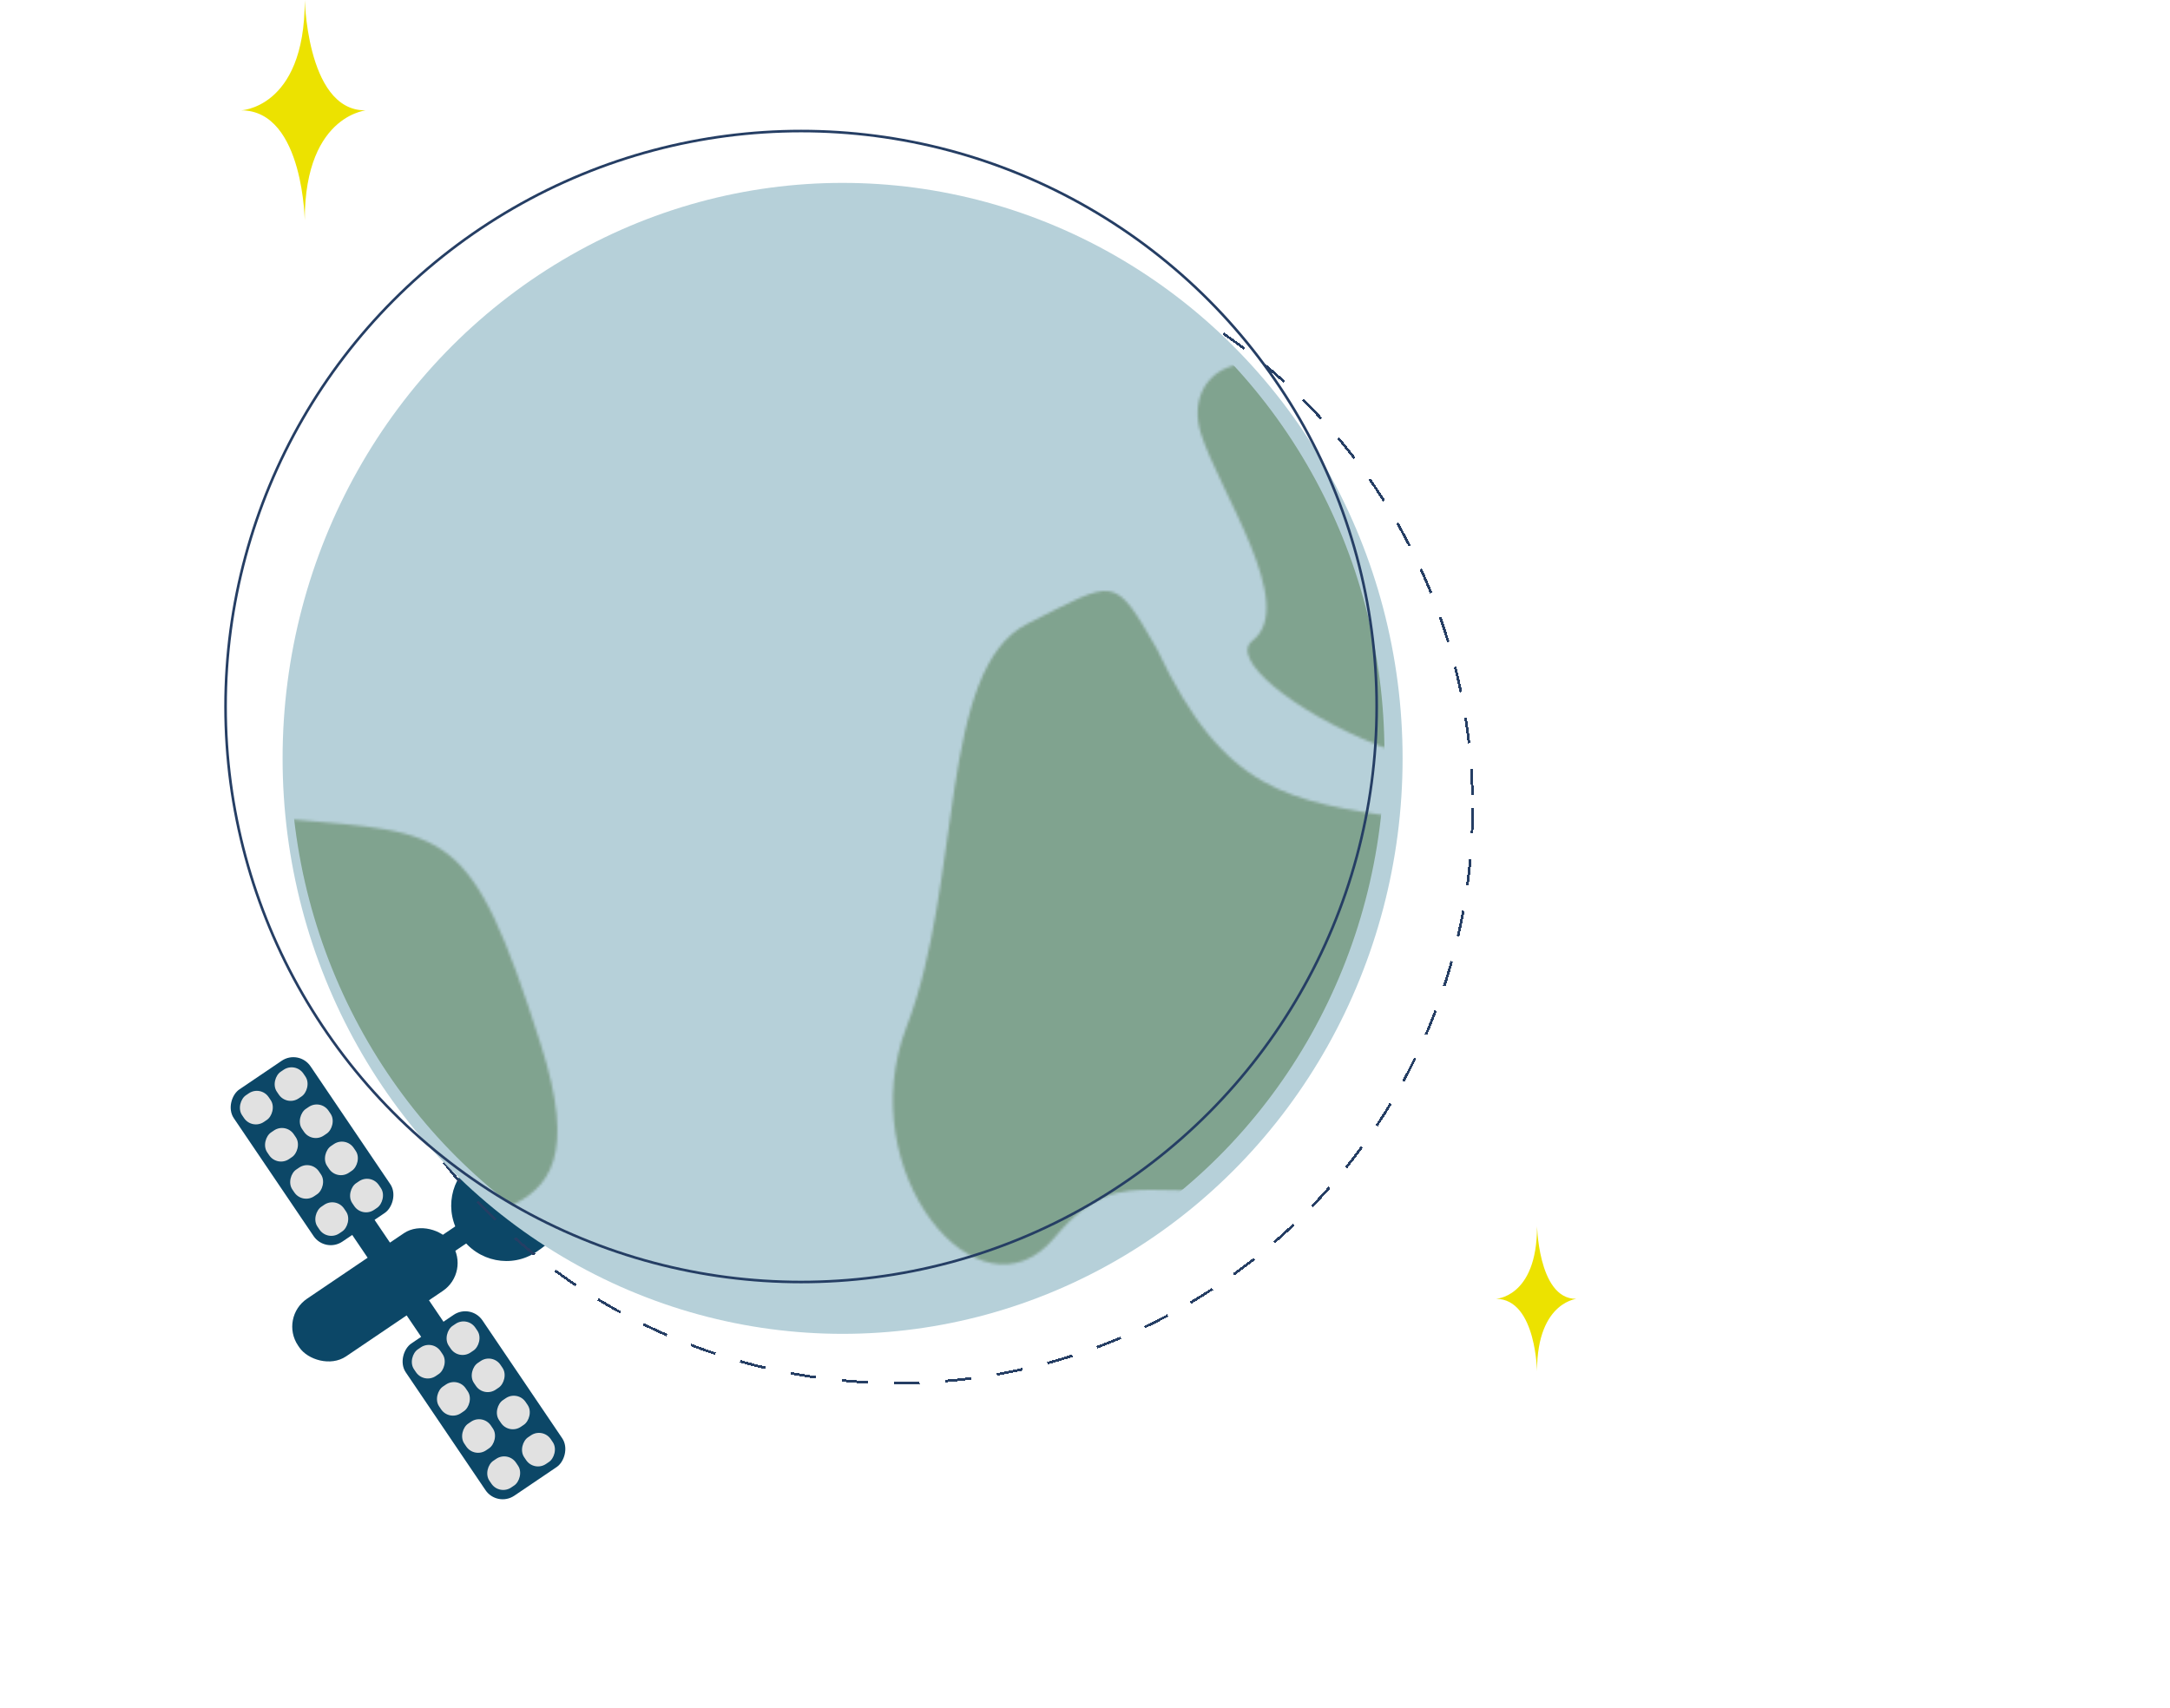 <svg width="837" height="659" viewBox="0 0 837 659" fill="none" xmlns="http://www.w3.org/2000/svg">
<g filter="url(#filter0_dd_25_1301)">
<rect x="181.562" y="482.712" width="71.044" height="26.858" rx="13" transform="rotate(145.92 181.562 482.712)" fill="#0C4767"/>
<rect x="143.927" y="461.771" width="49.384" height="10.397" transform="rotate(55.92 143.927 461.771)" fill="#0C4767"/>
<rect x="207.566" y="452.307" width="43.066" height="6.815" rx="3.408" transform="rotate(145.92 207.566 452.307)" fill="#0C4767" stroke="#0C4767"/>
<rect x="115.294" y="396.716" width="70.895" height="35.727" rx="8" transform="rotate(55.92 115.294 396.716)" fill="#0C4767"/>
<rect x="114.084" y="400.904" width="13.398" height="13.398" rx="6" transform="rotate(55.92 114.084 400.904)" fill="#E1E1E1"/>
<rect x="114.084" y="400.904" width="13.398" height="13.398" rx="6" transform="rotate(55.92 114.084 400.904)" stroke="#0C4767"/>
<rect x="123.781" y="415.237" width="13.398" height="13.398" rx="6" transform="rotate(55.92 123.781 415.237)" fill="#E1E1E1"/>
<rect x="123.781" y="415.237" width="13.398" height="13.398" rx="6" transform="rotate(55.92 123.781 415.237)" stroke="#0C4767"/>
<rect x="133.478" y="429.57" width="13.398" height="13.398" rx="6" transform="rotate(55.92 133.478 429.57)" fill="#E1E1E1"/>
<rect x="133.478" y="429.57" width="13.398" height="13.398" rx="6" transform="rotate(55.92 133.478 429.57)" stroke="#0C4767"/>
<rect x="143.175" y="443.903" width="13.398" height="13.398" rx="6" transform="rotate(55.92 143.175 443.903)" fill="#E1E1E1"/>
<rect x="143.175" y="443.903" width="13.398" height="13.398" rx="6" transform="rotate(55.92 143.175 443.903)" stroke="#0C4767"/>
<rect x="100.676" y="409.976" width="13.398" height="13.398" rx="6" transform="rotate(55.92 100.676 409.976)" fill="#E1E1E1"/>
<rect x="100.676" y="409.976" width="13.398" height="13.398" rx="6" transform="rotate(55.92 100.676 409.976)" stroke="#0C4767"/>
<rect x="110.373" y="424.309" width="13.398" height="13.398" rx="6" transform="rotate(55.92 110.373 424.309)" fill="#E1E1E1"/>
<rect x="110.373" y="424.309" width="13.398" height="13.398" rx="6" transform="rotate(55.92 110.373 424.309)" stroke="#0C4767"/>
<rect x="120.07" y="438.642" width="13.398" height="13.398" rx="6" transform="rotate(55.92 120.07 438.642)" fill="#E1E1E1"/>
<rect x="120.07" y="438.642" width="13.398" height="13.398" rx="6" transform="rotate(55.92 120.07 438.642)" stroke="#0C4767"/>
<rect x="129.767" y="452.975" width="13.398" height="13.398" rx="6" transform="rotate(55.92 129.767 452.975)" fill="#E1E1E1"/>
<rect x="129.767" y="452.975" width="13.398" height="13.398" rx="6" transform="rotate(55.92 129.767 452.975)" stroke="#0C4767"/>
<rect x="181.608" y="494.735" width="70.895" height="35.727" rx="8" transform="rotate(55.92 181.608 494.735)" fill="#0C4767"/>
<rect x="180.398" y="498.924" width="13.398" height="13.398" rx="6" transform="rotate(55.92 180.398 498.924)" fill="#E1E1E1"/>
<rect x="180.398" y="498.924" width="13.398" height="13.398" rx="6" transform="rotate(55.92 180.398 498.924)" stroke="#0C4767"/>
<rect x="190.095" y="513.257" width="13.398" height="13.398" rx="6" transform="rotate(55.92 190.095 513.257)" fill="#E1E1E1"/>
<rect x="190.095" y="513.257" width="13.398" height="13.398" rx="6" transform="rotate(55.92 190.095 513.257)" stroke="#0C4767"/>
<rect x="199.792" y="527.59" width="13.398" height="13.398" rx="6" transform="rotate(55.92 199.792 527.59)" fill="#E1E1E1"/>
<rect x="199.792" y="527.59" width="13.398" height="13.398" rx="6" transform="rotate(55.92 199.792 527.59)" stroke="#0C4767"/>
<rect x="209.489" y="541.923" width="13.398" height="13.398" rx="6" transform="rotate(55.92 209.489 541.923)" fill="#E1E1E1"/>
<rect x="209.489" y="541.923" width="13.398" height="13.398" rx="6" transform="rotate(55.92 209.489 541.923)" stroke="#0C4767"/>
<rect x="166.99" y="507.995" width="13.398" height="13.398" rx="6" transform="rotate(55.92 166.99 507.995)" fill="#E1E1E1"/>
<rect x="166.99" y="507.995" width="13.398" height="13.398" rx="6" transform="rotate(55.92 166.99 507.995)" stroke="#0C4767"/>
<rect x="176.687" y="522.328" width="13.398" height="13.398" rx="6" transform="rotate(55.92 176.687 522.328)" fill="#E1E1E1"/>
<rect x="176.687" y="522.328" width="13.398" height="13.398" rx="6" transform="rotate(55.92 176.687 522.328)" stroke="#0C4767"/>
<rect x="186.384" y="536.661" width="13.398" height="13.398" rx="6" transform="rotate(55.92 186.384 536.661)" fill="#E1E1E1"/>
<rect x="186.384" y="536.661" width="13.398" height="13.398" rx="6" transform="rotate(55.92 186.384 536.661)" stroke="#0C4767"/>
<rect x="196.081" y="550.994" width="13.398" height="13.398" rx="6" transform="rotate(55.92 196.081 550.994)" fill="#E1E1E1"/>
<rect x="196.081" y="550.994" width="13.398" height="13.398" rx="6" transform="rotate(55.92 196.081 550.994)" stroke="#0C4767"/>
<path fill-rule="evenodd" clip-rule="evenodd" d="M177.718 469.061C184.283 478.764 197.367 481.379 206.943 474.9C209.533 473.148 211.618 471.481 213.269 469.882L190.181 435.757C188.083 436.693 185.76 438.009 183.17 439.761C173.594 446.24 171.153 459.358 177.718 469.061Z" fill="#0C4767"/>
</g>
<g filter="url(#filter1_d_25_1301)">
<circle cx="346" cy="307.552" r="222" stroke="#253E64" stroke-dasharray="10 10" shape-rendering="crispEdges"/>
</g>
<ellipse cx="325" cy="292.552" rx="216" ry="222" fill="#B6D0D9"/>
<mask id="mask0_25_1301" style="mask-type:alpha" maskUnits="userSpaceOnUse" x="-348" y="111" width="594" height="532">
<path d="M39.316 214.459C72.147 206.704 75.169 207.635 73.217 166.169C57.189 78.013 -31.881 119.569 -14.133 130.164C3.615 140.76 -31.515 179.076 -12.434 204.145C6.646 229.213 6.486 222.215 39.316 214.459Z" fill="#5C835B" fill-opacity="0.59"/>
<path d="M60.585 577.959C46.085 532.459 41.585 534.459 8.585 531.459C-9.415 529.654 -22.915 531.459 -34.415 543.959C-45.915 556.459 -48.415 555.459 -34.415 577.959C-20.415 600.459 -17.415 610.459 -22.915 627.459C-28.415 644.459 14.085 649.959 26.585 627.459C39.085 604.959 75.085 623.459 60.585 577.959Z" fill="#5C835B" fill-opacity="0.59"/>
<path d="M-112.914 144.742C-79.794 131.886 -64.431 148.535 -24.991 174.386C-19.425 196.772 8.948 247.162 -52.337 287.488C-113.622 327.814 -226.672 260.838 -208.937 247.185C-191.202 233.533 -222.07 189.045 -228.879 166.967C-235.688 144.89 -212.507 126.583 -177.887 154.291C-143.268 182 -146.033 157.597 -112.914 144.742Z" fill="#5C835B" fill-opacity="0.59"/>
<path d="M208.666 403.158C181.538 317.854 173.119 321.604 111.38 315.979C77.705 312.595 52.448 315.979 30.933 339.414C9.418 362.849 4.741 360.975 30.933 403.158C57.125 445.341 62.738 464.089 52.448 495.961C42.158 527.833 121.67 538.145 145.056 495.961C168.442 453.778 235.793 488.462 208.666 403.158Z" fill="#5C835B" fill-opacity="0.59"/>
<path d="M234.691 531.03C249.806 544.985 245.057 557.213 241.649 584.305C231.422 592.897 212.434 620.479 175.862 598.867C139.291 577.255 145.355 501.409 156.969 507.159C168.584 512.909 183.867 485.531 193.617 476.371C203.367 467.211 218.789 474.608 213.188 499.666C207.587 524.725 219.575 517.076 234.691 531.03Z" fill="#5C835B" fill-opacity="0.59"/>
</mask>
<g mask="url(#mask0_25_1301)">
<ellipse cx="323" cy="290.552" rx="211" ry="217" fill="#5C835B"/>
</g>
<mask id="mask1_25_1301" style="mask-type:alpha" maskUnits="userSpaceOnUse" x="344" y="111" width="594" height="532">
<path d="M647.284 469.76C619.784 430.76 630.784 461.76 584.284 477.26C560.284 496.76 584.284 533.76 595.784 548.26C607.284 562.76 672.784 531.76 663.784 519.26C654.784 506.76 674.784 508.76 647.284 469.76Z" fill="#5C835B" fill-opacity="0.59"/>
<path d="M731.316 214.459C764.147 206.704 767.169 207.635 765.217 166.169C749.189 78.013 660.119 119.569 677.867 130.164C695.615 140.76 660.485 179.076 679.566 204.145C698.646 229.213 698.486 222.215 731.316 214.459Z" fill="#5C835B" fill-opacity="0.59"/>
<path d="M569.667 588.079C572.667 551.079 588.167 543.079 543.167 506.079C516.667 490.579 490.667 560.579 507.167 588.079C523.667 615.579 566.667 625.079 569.667 588.079Z" fill="#5C835B" fill-opacity="0.59"/>
<path d="M752.585 577.959C738.085 532.459 733.585 534.459 700.585 531.459C682.585 529.654 669.085 531.459 657.585 543.959C646.085 556.459 643.585 555.459 657.585 577.959C671.585 600.459 674.585 610.459 669.085 627.459C663.585 644.459 706.085 649.959 718.585 627.459C731.085 604.959 767.085 623.459 752.585 577.959Z" fill="#5C835B" fill-opacity="0.59"/>
<path d="M541.539 315.748C497.291 308.877 472.512 306.228 446.195 250.273C429.452 221.308 430.675 223.328 396.246 240.649C361.816 257.969 371.4 339.994 349.729 395.963C328.058 451.933 377.679 512.308 406.711 477.482C435.743 442.656 448.802 472.552 502.313 449.128C555.824 425.704 576.862 435.238 583.29 379.568C589.718 323.898 585.786 322.62 541.539 315.748Z" fill="#5C835B" fill-opacity="0.59"/>
<path d="M579.086 144.742C612.206 131.886 627.569 148.535 667.009 174.386C672.574 196.772 700.948 247.162 639.663 287.488C578.378 327.814 465.328 260.838 483.063 247.185C500.798 233.533 469.93 189.045 463.121 166.967C456.312 144.89 479.493 126.583 514.113 154.291C548.732 182 545.967 157.597 579.086 144.742Z" fill="#5C835B" fill-opacity="0.59"/>
<path d="M900.666 403.158C873.538 317.854 865.119 321.604 803.38 315.979C769.705 312.595 744.448 315.979 722.933 339.414C701.418 362.849 696.741 360.975 722.933 403.158C749.125 445.341 754.738 464.089 744.448 495.961C734.158 527.833 813.67 538.145 837.056 495.961C860.442 453.778 927.793 488.462 900.666 403.158Z" fill="#5C835B" fill-opacity="0.59"/>
<path d="M926.691 531.03C941.806 544.985 937.057 557.213 933.649 584.305C923.422 592.897 904.434 620.479 867.862 598.867C831.291 577.255 837.355 501.409 848.969 507.159C860.584 512.909 875.867 485.531 885.617 476.371C895.367 467.211 910.789 474.608 905.188 499.666C899.587 524.725 911.575 517.076 926.691 531.03Z" fill="#5C835B" fill-opacity="0.59"/>
</mask>
<g mask="url(#mask1_25_1301)">
<ellipse cx="323" cy="290.552" rx="211" ry="217" fill="#5C835B"/>
</g>
<circle cx="309" cy="272.552" r="222" stroke="#253E64"/>
<path d="M607.861 501.047C592.854 501.047 592.854 470.592 592.854 473.153C592.854 501.047 576.292 501.047 577.024 501.047C592.854 501.047 592.854 530.495 592.854 528.941C592.854 501.047 609.691 501.047 607.861 501.047Z" fill="#ECE200"/>
<path d="M140.785 42.571C117.548 42.571 117.548 -3.655 117.548 0.232C117.548 42.571 91.903 42.571 93.037 42.571C117.548 42.571 117.548 87.27 117.548 84.91C117.548 42.571 143.618 42.571 140.785 42.571Z" fill="#ECE200"/>
<defs>
<filter id="filter0_dd_25_1301" x="74.811" y="391.824" width="157.415" height="198.542" filterUnits="userSpaceOnUse" color-interpolation-filters="sRGB">
<feFlood flood-opacity="0" result="BackgroundImageFix"/>
<feColorMatrix in="SourceAlpha" type="matrix" values="0 0 0 0 0 0 0 0 0 0 0 0 0 0 0 0 0 0 127 0" result="hardAlpha"/>
<feOffset dy="2"/>
<feGaussianBlur stdDeviation="1.5"/>
<feColorMatrix type="matrix" values="0 0 0 0 0 0 0 0 0 0 0 0 0 0 0 0 0 0 0.3 0"/>
<feBlend mode="normal" in2="BackgroundImageFix" result="effect1_dropShadow_25_1301"/>
<feColorMatrix in="SourceAlpha" type="matrix" values="0 0 0 0 0 0 0 0 0 0 0 0 0 0 0 0 0 0 127 0" result="hardAlpha"/>
<feMorphology radius="4" operator="dilate" in="SourceAlpha" result="effect2_dropShadow_25_1301"/>
<feOffset dy="6"/>
<feGaussianBlur stdDeviation="5"/>
<feColorMatrix type="matrix" values="0 0 0 0 0 0 0 0 0 0 0 0 0 0 0 0 0 0 0.15 0"/>
<feBlend mode="normal" in2="effect1_dropShadow_25_1301" result="effect2_dropShadow_25_1301"/>
<feBlend mode="normal" in="SourceGraphic" in2="effect2_dropShadow_25_1301" result="shape"/>
</filter>
<filter id="filter1_d_25_1301" x="119.5" y="85.052" width="453" height="453" filterUnits="userSpaceOnUse" color-interpolation-filters="sRGB">
<feFlood flood-opacity="0" result="BackgroundImageFix"/>
<feColorMatrix in="SourceAlpha" type="matrix" values="0 0 0 0 0 0 0 0 0 0 0 0 0 0 0 0 0 0 127 0" result="hardAlpha"/>
<feOffset dy="4"/>
<feGaussianBlur stdDeviation="2"/>
<feComposite in2="hardAlpha" operator="out"/>
<feColorMatrix type="matrix" values="0 0 0 0 0 0 0 0 0 0 0 0 0 0 0 0 0 0 0.25 0"/>
<feBlend mode="normal" in2="BackgroundImageFix" result="effect1_dropShadow_25_1301"/>
<feBlend mode="normal" in="SourceGraphic" in2="effect1_dropShadow_25_1301" result="shape"/>
</filter>
</defs>
</svg>
